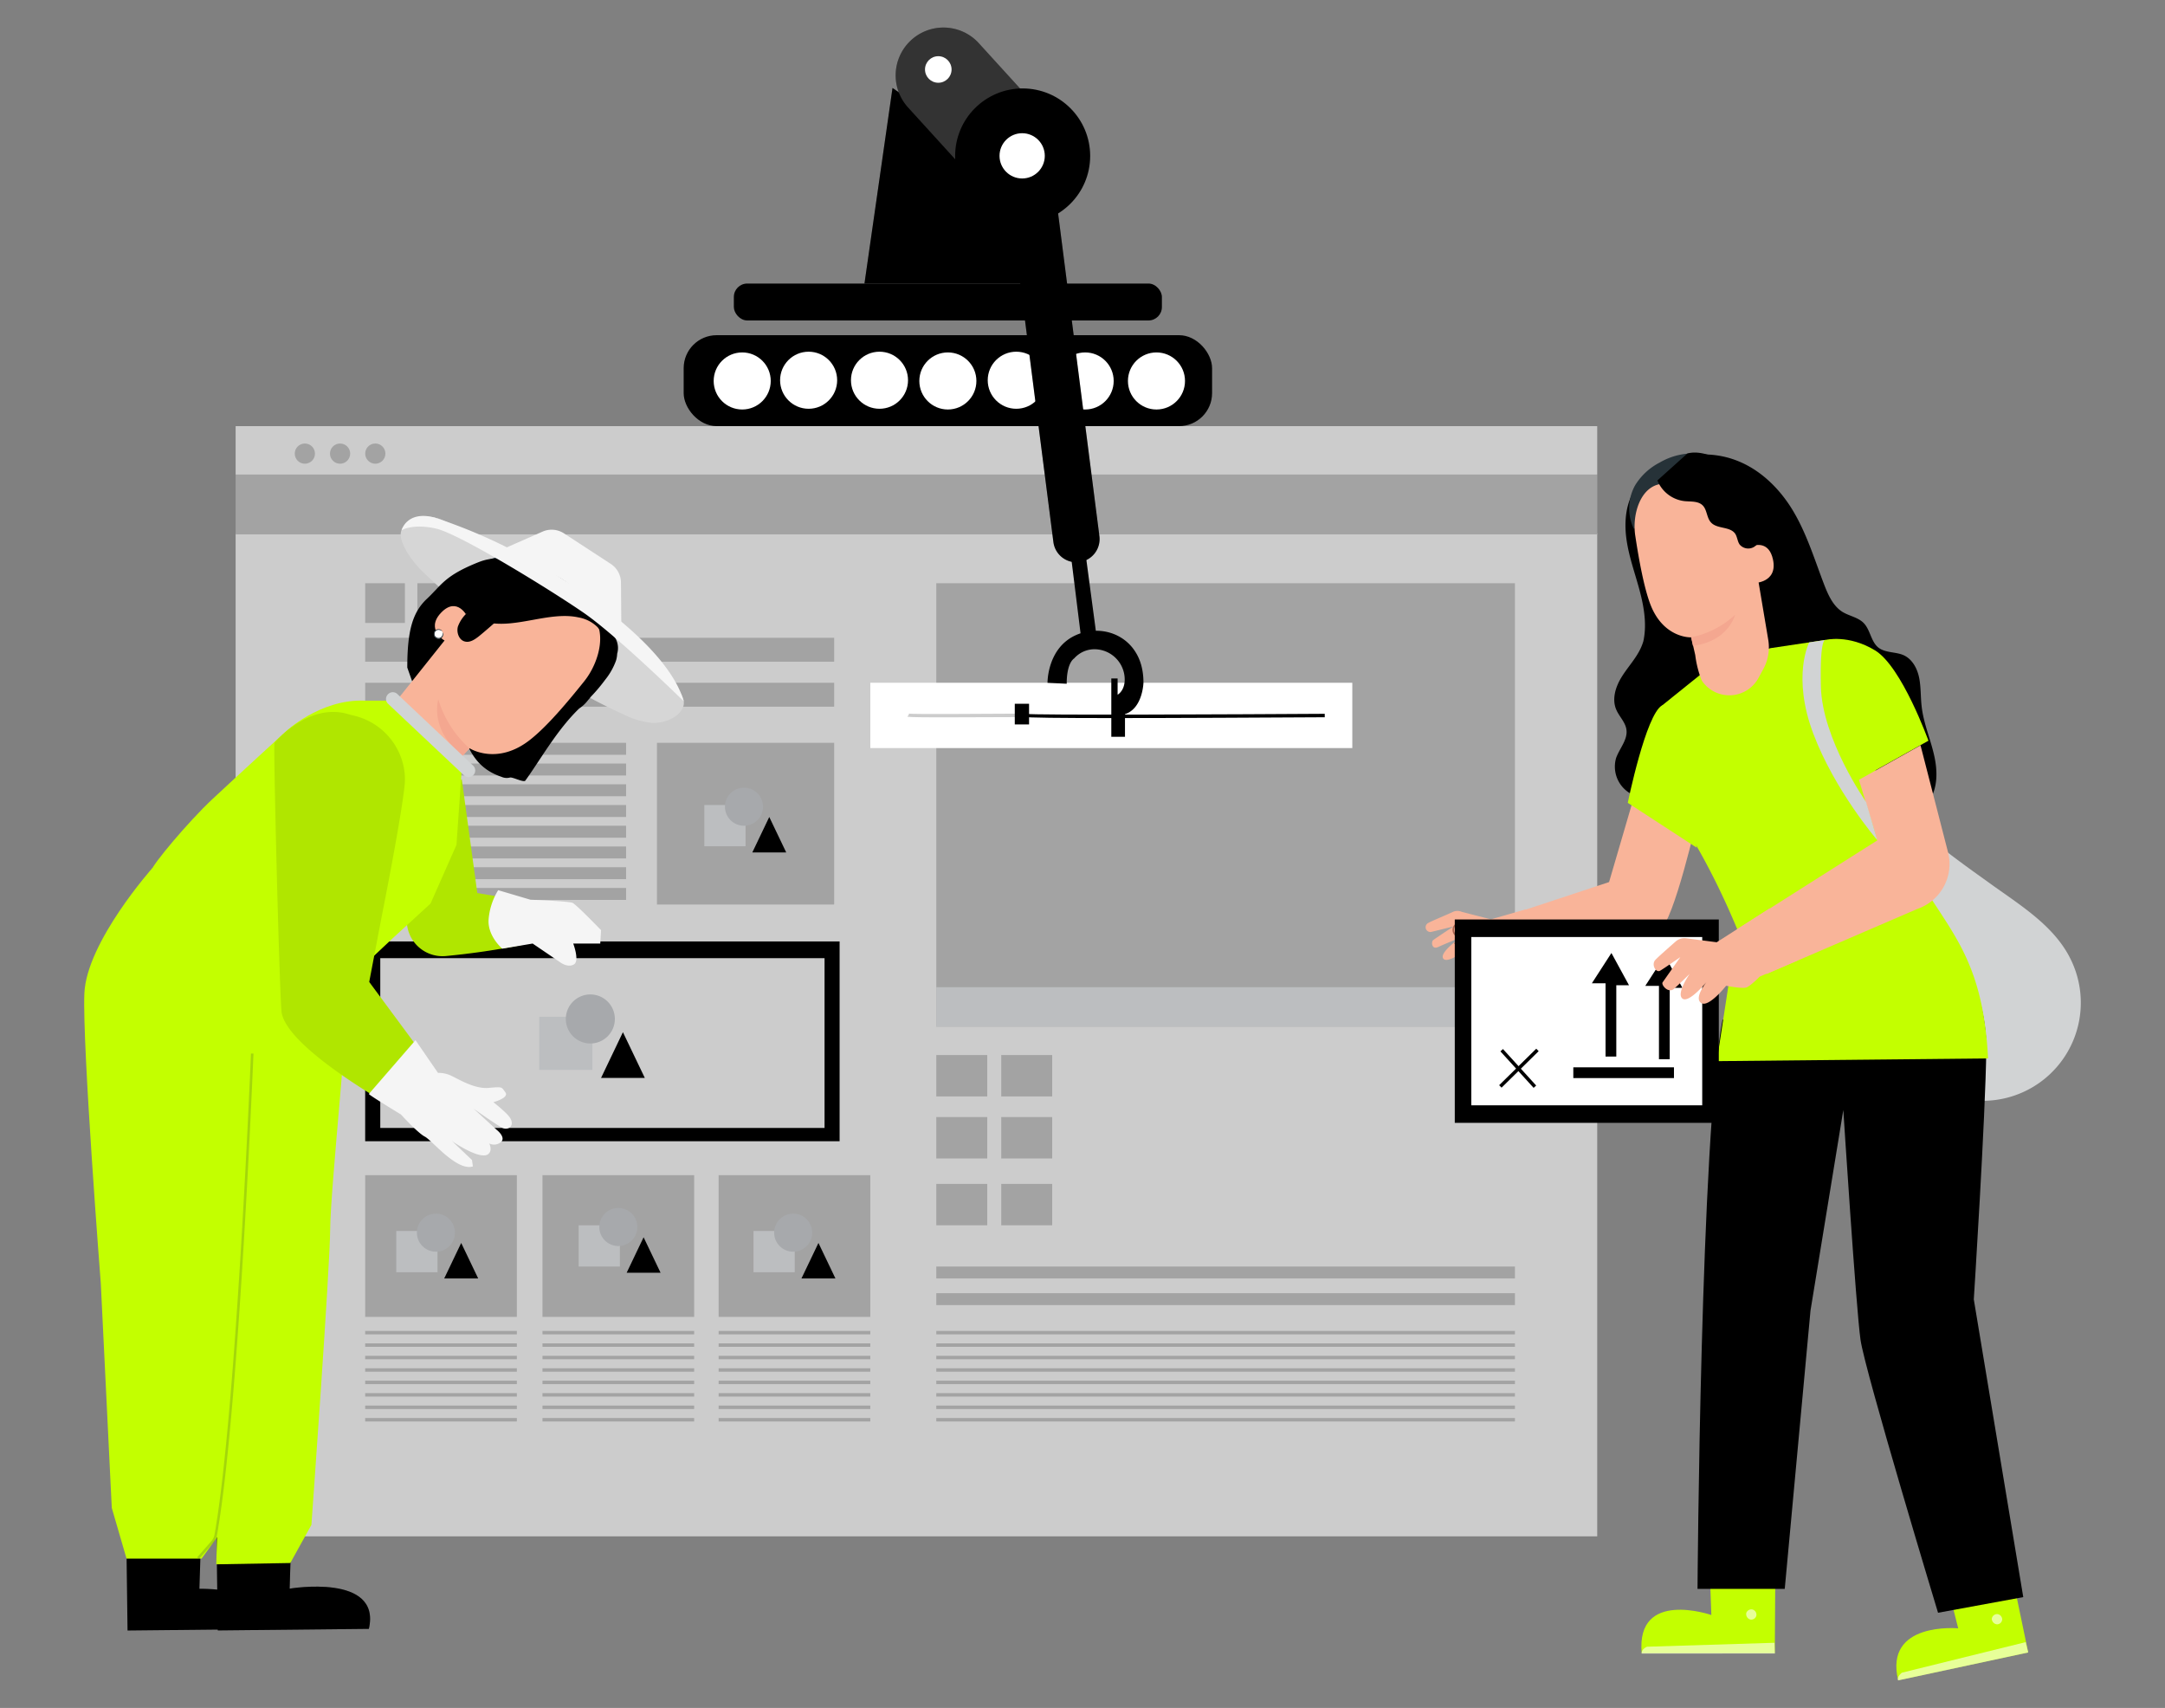  <!DOCTYPE svg PUBLIC "-//W3C//DTD SVG 1.1//EN" "http://www.w3.org/Graphics/SVG/1.1/DTD/svg11.dtd">

<svg id="eb1d2dc8-6efb-4449-9be3-c7dd4e7e0a9d" data-name="Layer 1" xmlns="http://www.w3.org/2000/svg" width="865.76" height="682.89" viewBox="0 0 865.76 682.89">

<rect x="0" y="0" width="865.76" height="682.89" fill="#808080" stroke="none"/>

<defs>

<style xmlns="http://www.w3.org/1999/xhtml">*, ::after, ::before { box-sizing: border-box; }
img, svg { vertical-align: middle; }
</style>

<style xmlns="http://www.w3.org/1999/xhtml">*, body, html { -webkit-font-smoothing: antialiased; }
img, svg { max-width: 100%; }
</style>

</defs>

<rect x="94.23" y="213.25" width="544.48" height="401.03" fill="#ccc"/>

<rect x="216.93" y="469.87" width="60.66" height="56.66" opacity="0.2"/>

<rect x="287.37" y="469.87" width="60.66" height="56.66" opacity="0.2"/>

<rect x="146.03" y="469.87" width="60.66" height="56.66" opacity="0.2"/>

<rect x="94.23" y="170.38" width="544.48" height="19.38" fill="#ccc"/>

<rect x="94.23" y="189.76" width="544.48" height="23.9" fill="#ccc"/>

<rect x="94.23" y="189.76" width="544.48" height="23.9" opacity="0.2"/>

<circle cx="121.91" cy="181.37" r="4.04" opacity="0.2"/>

<circle cx="135.99" cy="181.37" r="4.04" opacity="0.2"/>

<circle cx="150.08" cy="181.37" r="4.04" opacity="0.2"/>

<rect x="146.03" y="233.19" width="15.89" height="15.89" opacity="0.2"/>

<rect x="166.9" y="233.19" width="15.89" height="15.89" opacity="0.2"/>

<rect x="187.95" y="233.19" width="15.89" height="15.89" opacity="0.2"/>

<rect x="209" y="233.19" width="15.89" height="15.89" opacity="0.2"/>

<rect x="146.03" y="255" width="187.54" height="9.57" opacity="0.2"/>

<rect x="146.03" y="272.99" width="187.54" height="9.57" opacity="0.2"/>

<rect x="146.03" y="297" width="104.34" height="4.78" opacity="0.2"/>

<rect x="262.71" y="297" width="70.87" height="64.66" opacity="0.2"/>

<rect x="146.03" y="305.29" width="104.34" height="4.78" opacity="0.2"/>

<rect x="146.03" y="313.58" width="104.34" height="4.78" opacity="0.2"/>

<rect x="146.03" y="321.87" width="104.34" height="4.78" opacity="0.2"/>

<rect x="146.03" y="330.16" width="104.34" height="4.78" opacity="0.2"/>

<rect x="146.03" y="338.45" width="104.34" height="4.78" opacity="0.2"/>

<rect x="146.03" y="346.74" width="104.34" height="4.78" opacity="0.2"/>

<rect x="146.03" y="355.03" width="104.34" height="4.78" opacity="0.2"/>

<rect x="281.65" y="321.87" width="16.49" height="16.49" fill="#bcbec0"/>

<circle cx="297.51" cy="322.55" r="7.61" fill="#a7a9ac"/>

<polygon points="300.84 340.84 314.41 340.84 307.62 326.66 300.84 340.84" fill="#000000" data-secondary="true"/>

<rect x="158.46" y="492.19" width="16.49" height="16.49" fill="#bcbec0"/>

<circle cx="174.32" cy="492.86" r="7.61" fill="#a7a9ac"/>

<polygon points="177.64 511.16 191.22 511.16 184.43 496.97 177.64 511.16" fill="#000000" data-secondary="true"/>

<rect x="231.4" y="489.91" width="16.49" height="16.49" fill="#bcbec0"/>

<circle cx="247.26" cy="490.59" r="7.61" fill="#a7a9ac"/>

<polygon points="250.59 508.89 264.16 508.89 257.37 494.7 250.59 508.89" fill="#000000" data-secondary="true"/>

<rect x="301.32" y="492.19" width="16.49" height="16.49" fill="#bcbec0"/>

<circle cx="317.18" cy="492.86" r="7.61" fill="#a7a9ac"/>

<polygon points="320.5 511.16 334.08 511.16 327.29 496.97 320.5 511.16" fill="#000000" data-secondary="true"/>

<rect x="146.03" y="376.42" width="189.72" height="79.88" fill="#000000" data-secondary="true"/>

<rect x="152.07" y="383.11" width="177.66" height="67.88" fill="#ccc"/>

<g opacity="0.2">

<rect x="146.03" y="532.14" width="60.66" height="1.38"/>

</g>

<g opacity="0.2">

<rect x="146.03" y="537.12" width="60.66" height="1.38"/>

</g>

<g opacity="0.2">

<rect x="146.03" y="542.09" width="60.66" height="1.38"/>

</g>

<g opacity="0.2">

<rect x="146.03" y="547.07" width="60.66" height="1.38"/>

</g>

<g opacity="0.2">

<rect x="146.03" y="552.04" width="60.66" height="1.38"/>

</g>

<g opacity="0.2">

<rect x="146.03" y="557.02" width="60.66" height="1.38"/>

</g>

<g opacity="0.2">

<rect x="146.03" y="561.99" width="60.66" height="1.38"/>

</g>

<g opacity="0.2">

<rect x="146.03" y="566.97" width="60.66" height="1.38"/>

</g>

<g opacity="0.2">

<rect x="216.93" y="532.14" width="60.66" height="1.38"/>

</g>

<g opacity="0.2">

<rect x="216.93" y="537.12" width="60.66" height="1.38"/>

</g>

<g opacity="0.2">

<rect x="216.93" y="542.09" width="60.66" height="1.38"/>

</g>

<g opacity="0.2">

<rect x="216.93" y="547.07" width="60.66" height="1.38"/>

</g>

<g opacity="0.2">

<rect x="216.93" y="552.04" width="60.66" height="1.38"/>

</g>

<g opacity="0.2">

<rect x="216.93" y="557.02" width="60.66" height="1.38"/>

</g>

<g opacity="0.2">

<rect x="216.93" y="561.99" width="60.66" height="1.38"/>

</g>

<g opacity="0.2">

<rect x="216.93" y="566.97" width="60.66" height="1.38"/>

</g>

<g opacity="0.2">

<rect x="287.37" y="532.14" width="60.66" height="1.38"/>

</g>

<g opacity="0.2">

<rect x="287.37" y="537.12" width="60.66" height="1.38"/>

</g>

<g opacity="0.2">

<rect x="287.37" y="542.09" width="60.66" height="1.38"/>

</g>

<g opacity="0.2">

<rect x="287.37" y="547.07" width="60.66" height="1.38"/>

</g>

<g opacity="0.2">

<rect x="287.37" y="552.04" width="60.66" height="1.38"/>

</g>

<g opacity="0.2">

<rect x="287.37" y="557.02" width="60.66" height="1.38"/>

</g>

<g opacity="0.2">

<rect x="287.37" y="561.99" width="60.66" height="1.38"/>

</g>

<g opacity="0.2">

<rect x="287.37" y="566.97" width="60.66" height="1.38"/>

</g>

<rect x="374.41" y="233.19" width="231.4" height="177.27" opacity="0.2"/>

<rect x="374.41" y="394.72" width="231.4" height="15.74" fill="#bcbec0"/>

<rect x="348.03" y="272.99" width="192.74" height="26.11" fill="#fff"/>

<path d="M445.43,287.11c-20.5,0-35.57-.13-36.1-.51l.41-.56.22-.64c2.77.65,87.41.19,119.79,0v1.38C505.07,286.91,471,287.11,445.43,287.11Z" fill="#000000" data-secondary="true"/>

<path d="M376.46,286.82c-13.22,0-13.44-.2-13.61-.34l.91-1-.45.52.18-.66c1.33.25,26.74.12,43.49,0v1.38C392.63,286.77,383,286.82,376.46,286.82Z" fill="#ccc"/>

<rect x="405.8" y="281.39" width="5.71" height="8.26" fill="#000000" data-secondary="true"/>

<rect x="293.46" y="113.37" width="171.17" height="14.76" rx="5.36" fill="#000000" data-secondary="true"/>

<rect x="273.39" y="134.02" width="211.31" height="36.36" rx="13.2" fill="#000000" data-secondary="true"/>

<rect x="277.52" y="136.98" width="202.45" height="30.1" rx="10.93" opacity="0.2"/>

<circle cx="296.8" cy="152.32" r="11.41" fill="#fff"/>

<circle cx="323.36" cy="152.03" r="11.41" fill="#fff"/>

<circle cx="351.7" cy="152.03" r="11.41" fill="#fff"/>

<circle cx="379.04" cy="152.32" r="11.41" fill="#fff"/>

<circle cx="406.39" cy="152.03" r="11.41" fill="#fff"/>

<circle cx="433.94" cy="152.32" r="11.41" fill="#fff"/>

<circle cx="462.46" cy="152.32" r="11.41" fill="#fff"/>

<polygon points="432.35 255.2 428.12 221.09 433.94 220.2 438.46 254.04 432.35 255.2" fill="#000000" data-secondary="true"/>

<path d="M418.89,273s-.19-13.79,11.23-19c7.84-3.58,17.3-1.78,22.7,4.94,2.52,3.13,4.46,7.63,4.43,14.06,0,0-.29,10.27-7.38,12.53v9.05H444.4V271.26h2.52v6.51s2.77-1.46,2.84-5.94a12.14,12.14,0,0,0-12.38-12.24,10.91,10.91,0,0,0-7.87,3.7s-2.95,1.59-2.95,10.09Z" fill="#000000" data-secondary="true"/>

<rect x="374.41" y="421.84" width="20.38" height="16.55" opacity="0.2"/>

<rect x="400.38" y="421.84" width="20.38" height="16.55" opacity="0.2"/>

<rect x="374.41" y="446.64" width="20.38" height="16.55" opacity="0.2"/>

<rect x="400.38" y="446.64" width="20.38" height="16.55" opacity="0.2"/>

<rect x="374.41" y="473.36" width="20.38" height="16.55" opacity="0.2"/>

<rect x="400.38" y="473.36" width="20.38" height="16.55" opacity="0.2"/>

<rect x="374.41" y="506.4" width="231.4" height="4.76" opacity="0.2"/>

<rect x="374.41" y="517.06" width="231.4" height="4.76" opacity="0.2"/>

<g opacity="0.2">

<rect x="374.41" y="532.14" width="231.4" height="1.38"/>

</g>

<g opacity="0.2">

<rect x="374.41" y="537.12" width="231.4" height="1.38"/>

</g>

<g opacity="0.2">

<rect x="374.41" y="542.09" width="231.4" height="1.38"/>

</g>

<g opacity="0.2">

<rect x="374.41" y="547.07" width="231.4" height="1.38"/>

</g>

<g opacity="0.2">

<rect x="374.41" y="552.04" width="231.4" height="1.38"/>

</g>

<g opacity="0.2">

<rect x="374.41" y="557.02" width="231.4" height="1.38"/>

</g>

<g opacity="0.2">

<rect x="374.41" y="561.99" width="231.4" height="1.38"/>

</g>

<g opacity="0.2">

<rect x="374.41" y="566.97" width="231.4" height="1.38"/>

</g>

<path d="M86.49,606l.6,45.89,60.42-.62c5.11-22.33-31.68-16.08-31.68-16.08l.89-29.42Z" fill="#000000" data-secondary="true"/>

<path d="M86.49,606l.6,45.89,60.42-.62c5.11-22.33-31.68-16.08-31.68-16.08l.89-29.42Z" opacity="0.2"/>

<path d="M50.4,606,51,651.93l60.43-.62c1.47-16.62-31.68-16.08-31.68-16.08l.91-29.42Z" fill="#000000" data-secondary="true"/>

<path d="M138.93,394c1.28,4.38-6.81,81.48-6.89,97.25s-7.51,118.44-7.51,118.44l-8.44,15.25-29.6.52,5.89-246.19Z" fill="#c3ff00" data-primary="true"/>

<path d="M61,347s-26.38,29.61-27.26,50.17,6.57,116,6.57,116l4.39,89.73,5.9,20.29h30L87,614.39s8.36-72.91,10.13-103.57,8.48-117.06,8.48-117.06Z" fill="#c3ff00" data-primary="true"/>

<path d="M184.65,311.52l6.21,45.55s21,3.43,22,4.13-3.68,16.52-3.68,16.52a308,308,0,0,1-31.11,4.55,14.3,14.3,0,0,1-15.36-13.15c0-.27,0-.53,0-.8l-.83-36.17Z" fill="#c3ff00" data-primary="true"/>

<path d="M184.65,311.52l6.21,45.55s21,3.43,22,4.13-3.68,16.52-3.68,16.52a308,308,0,0,1-31.11,4.55,14.3,14.3,0,0,1-15.36-13.15c0-.27,0-.53,0-.8l-.83-36.17Z" opacity="0.1"/>

<path d="M197,454a28.77,28.77,0,0,1-4.23,7.94,14.66,14.66,0,0,1,1.8-4.14A14.3,14.3,0,0,1,197,454Z" fill="#263238"/>

<path d="M172.17,361.27,157.3,374.9l-33.47,31.43L64.27,372.08s-4-21.93-3.71-24.09S75.33,328.5,84.9,319.55,114,292.74,114,292.74s13.77-13.23,31.67-12.61h16.23l22.79,26.67-2.15,31Z" fill="#c3ff00" data-primary="true"/>

<path d="M199.21,355.92l12.93,3.82s15.44.56,16.87,1.28c1.67.84,11.34,10.88,11.34,10.88l-.31,5.36H229.23s2.66,7,.24,8.37-5.28-.76-5.28-.76L213,377.26l-12.15,2.05s-5.92-5-5.47-11.65A26.42,26.42,0,0,1,199.21,355.92Z" fill="#f5f5f5"/>

<path d="M183.12,447.58a45,45,0,0,1,6.49,4.59,44.21,44.21,0,0,1,6,5.15,44.4,44.4,0,0,1-6.48-4.59A44.3,44.3,0,0,1,183.12,447.58Z" fill="#263238"/>

<path d="M248.47,251.89l-.15-19a9,9,0,0,0-4.13-7.46l-18.68-12.18a9,9,0,0,0-8.51-.71l-18.77,8.26Z" fill="#f5f5f5"/>

<path d="M177.2,208.05a262,262,0,0,1,37.34,20.07c20.43,13.2,35.38,22.77,54.27,44.07,4.86,6.47,5.76,8.91,3.4,12.16s-7.49,4.87-11.5,4.67a32.75,32.75,0,0,1-11.47-3.43c-30.09-13.6-56.37-34.43-80.35-57.14-3.44-3.27-10.15-12-8.34-16.39C162.77,206.59,170.67,205.12,177.2,208.05Z" fill="#ccc"/>

<path d="M177.2,208.05a262,262,0,0,1,37.34,20.07c20.43,13.2,35.38,22.77,54.27,44.07,4.86,6.47,5.76,8.91,3.4,12.16s-7.49,4.87-11.5,4.67a32.75,32.75,0,0,1-11.47-3.43c-30.09-13.6-56.37-34.43-80.35-57.14-3.44-3.27-10.15-12-8.34-16.39C162.77,206.59,170.67,205.12,177.2,208.05Z" fill="#fff" opacity="0.2"/>

<path d="M241.76,259.36c2.61-5,4.14-6.22,2.33-11.58-2-5.91-12.48-10.26-17.81-13.49s-10.13-8.65-16.22-10c-3.42-.76-3.44-3.12-6.89-2.56-6.29,1-14.73,4.39-19.28,8.84-3.72,3.58-11,14.42-12.53,19.35a11.62,11.62,0,0,0,.63,6.62,44.06,44.06,0,0,0-1.53,15.37l9.65-5.23Z" fill="#263238"/>

<path d="M170.88,239.27c5.82-5.51,7-9.13,20.53-14.51,10.18-4,15.26,1.65,22.89,4L237,246c.2-.5.39-1,.56-1.47l6.32,8.15a8,8,0,0,1,2.92,8.7,10.78,10.78,0,0,1-.47,2.76,26.47,26.47,0,0,1-4.34,7.67,67.65,67.65,0,0,1-5.63,6.68l-1.89,2.29a13.92,13.92,0,0,1-2.86,2.5c-8.84,8.5-15.52,20.5-21.54,28.84-.63.88-5.19-1.58-6.2-1.22a5.12,5.12,0,0,1-3.36-.31c-13.27-4.49-14.68-15.9-19.28-29.15-.89-2.58-1.64-5.39-3.68-7.21s-9.11,1.82-11.81.82l-2.87-8.13C162.88,252.05,165,244.7,170.88,239.27Z" fill="#000000" data-secondary="true"/>

<path d="M193.51,236.37a17.36,17.36,0,0,1,20.41-3l21.27,11.4c8.19,6,4.77,19.77-1.61,27.68-7.06,8.81-14.77,17.91-21.43,23.2-13.37,10.67-24.4,3.52-24.4,3.52l-5.51,6-12.4-12.7L157.11,282l36.24-45.45C193.52,236.25,193.23,236.63,193.51,236.37Z" fill="#f9b499"/>

<path d="M175.28,279.62s-3.8,12.29,9.78,22.52l2.69-2.93A42.67,42.67,0,0,1,175.28,279.62Z" fill="#f4a790"/>

<path d="M240.63,258a7.43,7.43,0,0,0-2-7.55,14.39,14.39,0,0,0-7.29-3.59c-11.36-2.51-24.68,4.35-36.08,2.07-2.76-.56-4.23-3.71-7.09-3.67s-6,1.38-6.89,4.13a23.89,23.89,0,0,1,1.38-6.63,7.94,7.94,0,0,1,4.65-4.67c1.64-.53,3.54-.33,5-1.28s1.88-2.37,3-3.45a9.89,9.89,0,0,1,4.13-2.13c7.52-2.44,12.71-3.69,20.43-1.89,5,1.19,11,6.8,14.68,10.43s8,5.51,8.45,10.73c.24,3,.51,6.19-2.24,7.49" fill="#000000" data-secondary="true"/>

<path d="M186.94,247c.19-.48-4.14-8.79-10.58-2s1.75,11.53,1.94,11.35S186.94,247,186.94,247Z" fill="#f9b499"/>

<path d="M176.74,252.41a1.86,1.86,0,0,0-2.42-.43,1.9,1.9,0,0,0-.56,2.4A1.79,1.79,0,0,0,177,252.8" fill="#fff"/>

<path d="M177,252.8a2.39,2.39,0,0,1-.23,1.46,1.56,1.56,0,0,1-1.22.81,1.75,1.75,0,0,1-1.58-.8,1.71,1.71,0,0,1,.12-1.76,1.56,1.56,0,0,1,1.38-.65,2.31,2.31,0,0,1,1.37.55.55.55,0,0,0-.24-.37,1.91,1.91,0,0,0-1.11-.47,1.86,1.86,0,0,0-1.65.72,2.06,2.06,0,0,0-.16,2.19,2,2,0,0,0,2,1,1.79,1.79,0,0,0,1.38-1.06,1.87,1.87,0,0,0,.15-1.19C177.09,252.91,177,252.78,177,252.8Z" fill="#263238"/>

<path d="M187.4,244.52a14,14,0,0,0-4.29,6c-.65,2.4.48,5.51,2.9,6,2,.46,3.9-.87,5.51-2.13,4.56-3.71,8.82-7.76,13.4-11.41Z" fill="#000000" data-secondary="true"/>

<path d="M273.43,280.38s-26.69-26.17-40-35.35-49.48-31.44-58.94-33.65-13.91.64-13.91.64,2.09-8,13.16-5.1a212.6,212.6,0,0,1,39.94,17.83C239,239.12,267.85,261,273.43,280.38Z" fill="#f5f5f5"/>

<path d="M155.18,281.39,185.55,310a2.68,2.68,0,0,0,3.76-.11h0a2.66,2.66,0,0,0-.1-3.76h0L158.9,277.5a2.66,2.66,0,0,0-3.76.1h0a2.66,2.66,0,0,0,0,3.76Z" fill="#d1d4d5"/>

<path d="M752.11,313.57l-1.72-5.82A15.85,15.85,0,0,0,752.11,313.57Z" fill="#455a64"/>

<path d="M827.52,382.5c-6.89-13-20.26-20.95-32.18-29.59-10.42-7.54-36.27-25.2-43.23-39.34L789.53,440a39.23,39.23,0,0,0,38-57.45Z" fill="#d1d3d4"/>

<path d="M710,618.32,709.72,661H656.5c-2.37-25.73,27.85-15.27,27.85-15.27l-1-27.41Z" fill="#c3ff00" data-primary="true"/>

<g opacity="0.6">

<path d="M700.84,643.54a2.17,2.17,0,0,1,1.5,2.48,2.1,2.1,0,0,1-2.45,1.51,2.28,2.28,0,0,1-1.57-2.63,2.16,2.16,0,0,1,2.75-1.29" fill="#fff"/>

</g>

<g opacity="0.6">

<path d="M709.75,661.14l-.15-4.31-51,1.58s-2.37,1-2.11,2.76Z" fill="#fff"/>

</g>

<path d="M685.26,633a5,5,0,0,0,2.66,0,12,12,0,0,0,2.75-.86,11.19,11.19,0,0,0,1.53-.81,3.06,3.06,0,0,0,.81-.62,1.16,1.16,0,0,0,.11-1.38,1.35,1.35,0,0,0-1.12-.59,3.85,3.85,0,0,0-1,.14,9.33,9.33,0,0,0-4.13,2.18c-1.23,1.14-1.65,2.12-1.57,2.16s.73-.73,2-1.67a10.79,10.79,0,0,1,2.37-1.38,8.5,8.5,0,0,1,1.54-.46c.55-.16,1-.16,1.19.09s0,.14,0,.31a3.21,3.21,0,0,1-.58.45c-.48.3-.95.56-1.38.8a17,17,0,0,1-2.57,1A17.4,17.4,0,0,0,685.26,633Z" fill="#263238"/>

<path d="M685.61,633.36a4.43,4.43,0,0,0,.7-2.58,8.78,8.78,0,0,0-.37-2.92,8.45,8.45,0,0,0-.68-1.61,2.16,2.16,0,0,0-1.69-1.37,1.22,1.22,0,0,0-1.12.74,3.32,3.32,0,0,0-.27,1,6,6,0,0,0,0,1.79,6.06,6.06,0,0,0,1.13,2.75c1,1.38,2.13,1.7,2.14,1.6a11.86,11.86,0,0,1-1.61-2,6.18,6.18,0,0,1-.84-2.5,5.6,5.6,0,0,1,0-1.53c.1-.57.31-1,.51-1a2,2,0,0,1,.94.87,9.48,9.48,0,0,1,.66,1.45,9.22,9.22,0,0,1,.51,2.66C685.73,632.34,685.45,633.32,685.61,633.36Z" fill="#263238"/>

<path d="M678.88,326.35s-9.72,42.69-15,45.11-47.16,6.2-47.16,6.2l-23.27-8.45,50-16.53L655.35,312Z" fill="#f9b499"/>

<path d="M581.24,370.42l-8.79,2.17A1.91,1.91,0,0,1,571.2,369c1.38-.8,7-3.08,9.64-4.32a4.24,4.24,0,0,1,3.68-.1l11.67,3,14-4,6.62,13.94-11.32,3.63s-.72,2.32-2.31,2.4-10.93-.14-10.93-.14-6.88,6.89-9,4.27c-1.45-1.76,4.54-7.16,6.25-8,1.17-.55-2.75-.24-2.75-.24s-8,6.23-9.64,3.8,7-8.4,7-8.4-6.41,2.59-9,3.8-2.87-2.06-2-2.75S581.24,370.42,581.24,370.42Z" fill="#f9b499"/>

<path d="M595.13,368.75a12.22,12.22,0,0,1-1.5.46,10,10,0,0,1-4.21-.36,27.18,27.18,0,0,0-3-.59,6.31,6.31,0,0,0-3.53.53,4.08,4.08,0,0,0-1.53,1.3,3.14,3.14,0,0,0,.53,4.05,2.53,2.53,0,0,0,2.26.38,9.1,9.1,0,0,1,1.94-.44,4.12,4.12,0,0,1,1.82.36,11.41,11.41,0,0,1,3,2.06,13.31,13.31,0,0,0,2.85,2,6.82,6.82,0,0,0,3,.66,7,7,0,0,0,4.13-1.38,4.17,4.17,0,0,0,.88-.8,1.15,1.15,0,0,0,.25-.34,14.05,14.05,0,0,1-1.28.92,7.25,7.25,0,0,1-4,1.08,6.94,6.94,0,0,1-2.75-.69,14.29,14.29,0,0,1-2.69-2,11.75,11.75,0,0,0-3.19-2.21,4.71,4.71,0,0,0-2.09-.41,8.24,8.24,0,0,0-2.08.46,1.79,1.79,0,0,1-1.67-.27,2.22,2.22,0,0,1-.79-1.5,2.76,2.76,0,0,1,1.64-2.75c2.1-1,4.34-.36,6.11,0a9.32,9.32,0,0,0,4.36.14,4.2,4.2,0,0,0,1.12-.46C595,368.86,595.15,368.76,595.13,368.75Z" fill="#aa6550"/>

<path d="M586.76,381.64c.17.13,1-.81,2.37-1.38s2.6-.59,2.63-.79a3.18,3.18,0,0,0-2.91.16C587.28,380.28,586.6,381.56,586.76,381.64Z" fill="#aa6550"/>

<path d="M581.54,377.48A8.51,8.51,0,0,1,587.6,375c0-.1-.34-.29-1-.37a5.15,5.15,0,0,0-4.6,1.86C581.58,377,581.46,377.44,581.54,377.48Z" fill="#aa6550"/>

<path d="M802.33,618.83l8.73,41.87-52,11.13c-5.74-23.57,24-20.77,24-20.77l-6.7-26.6Z" fill="#c3ff00" data-primary="true"/>

<g opacity="0.6">

<path d="M798.66,645.35a2.21,2.21,0,0,1,2,2.11,2.09,2.09,0,0,1-2.07,2,2.28,2.28,0,0,1-2.09-2.25,2.15,2.15,0,0,1,2.38-1.83" fill="#fff"/>

</g>

<g opacity="0.6">

<path d="M811.06,660.7l-1-4.13L760.53,668.8s-2.11,1.51-1.5,3.08Z" fill="#fff"/>

</g>

<path d="M781.21,638.3a5.15,5.15,0,0,0,2.61-.58,11.13,11.13,0,0,0,2.54-1.37,11.44,11.44,0,0,0,1.38-1.12,3,3,0,0,0,.65-.77,1.12,1.12,0,0,0-.17-1.38,1.37,1.37,0,0,0-1.24-.34,3.6,3.6,0,0,0-1,.34,9.17,9.17,0,0,0-1.5.9,9.72,9.72,0,0,0-2.06,2.09,4.44,4.44,0,0,0-1.08,2.45c.13,0,.55-.86,1.59-2a9.67,9.67,0,0,1,2-1.8,10.47,10.47,0,0,1,1.38-.79c.52-.26,1-.37,1.19-.15s.08.12,0,.3a3,3,0,0,1-.49.57,13.94,13.94,0,0,1-3.52,2.59A20.31,20.31,0,0,0,781.21,638.3Z" fill="#263238"/>

<path d="M781.57,638.59a4.11,4.11,0,0,0,.15-2.66,8.75,8.75,0,0,0-1-2.75,9,9,0,0,0-1-1.38,2.22,2.22,0,0,0-1.94-.95,1.25,1.25,0,0,0-.94.95,3.49,3.49,0,0,0,0,1,5.54,5.54,0,0,0,.38,1.75,6.25,6.25,0,0,0,1.68,2.47,3.46,3.46,0,0,0,2.43,1.11,10.48,10.48,0,0,1-2-1.58A6.17,6.17,0,0,1,778,634.3a5.58,5.58,0,0,1-.27-1.52c0-.56,0-1.06.29-1a1.85,1.85,0,0,1,1.1.66,11.66,11.66,0,0,1,1,1.27,10.32,10.32,0,0,1,1.06,2.49A16.62,16.62,0,0,1,781.57,638.59Z" fill="#263238"/>

<path d="M777.44,369.67s17.16,23.11,16.86,49.86-5,100-5,100l19.78,119.05L775,644.83s-29.19-96.41-31-109.14-6.88-91.88-6.88-91.88L724,524,713.7,635.29H678.82s1.17-181.48,10-227.52h0Z" fill="#000000" data-secondary="true"/>

<path d="M773.31,301.45c-1.49-6.37-4.13-12.4-4.86-19-.45-3.8-.25-7.68-1-11.43s-2.76-7.53-6.3-9.09c-3.19-1.37-7.2-.84-10-3-3-2.39-3.2-7.09-5.91-9.85-2.22-2.24-5.65-2.75-8.35-4.36-3.87-2.36-5.84-6.89-7.44-11-4-10.45-7.24-21.28-13.2-30.73s-21.52-27.54-48.57-19.11l-13.52,11.25c-3.94,5.67-4.7,13-3.83,19.9s3.24,13.42,5.07,20.08,3.17,13.66,1.93,20.45c-.07.36-.15.72-.24,1.06a21.54,21.54,0,0,1-1.24,3.08c-2,4-5.13,7.31-7.46,11.12s-3.83,8.6-2.14,12.74c1.15,2.84,3.7,5.1,4.14,8.13.59,4.06-2.76,7.53-4.14,11.42a12.4,12.4,0,0,0,8.5,15.33l.69.17c5.84,1,11.82-2.64,14.83-7.75s3.54-11.36,3-17.27a12.85,12.85,0,0,0-.18-1.64,25.83,25.83,0,0,0,6.24-3.06c4.48-2.92,15.83-2.55,18.13-7.37,1.31-2.75,4.06-7.49,5.84-12l51.24,54c4.67,4.56,13.24,2.26,16.87-3.17S774.85,307.81,773.31,301.45Z" fill="#000000" data-secondary="true"/>

<path d="M678.47,338.92,650.93,321s7.23-35.45,13.77-39C669.73,279.24,678.47,338.92,678.47,338.92Z" fill="#c3ff00" data-primary="true"/>

<path d="M795,423.19c-2.1-41.81-16.63-51.51-30.05-76L730,255.86l-22,3.29-24.93,8.1L664.73,282a307.33,307.33,0,0,0,5.63,43.48s11.83,16,24.29,45.93l-8.11,52.87Z" fill="#c3ff00" data-primary="true"/>

<path d="M730,255.86s9.19-2.31,19.86,4.21,21.3,36.09,21.3,36.09L741.05,313S726.94,261.19,730,255.86Z" fill="#c3ff00" data-primary="true"/>

<path d="M653.34,211.42a18.94,18.94,0,0,1,.49-17.32,24.85,24.85,0,0,1,9.81-9.13,26.69,26.69,0,0,1,17.54-3.39c6,1.12,11.53,5.27,13.4,11,.86,2.63,1,5.51,2.39,7.89a6,6,0,0,1,1.37,3.24,2.87,2.87,0,0,1-2,2.37,6.43,6.43,0,0,1-3.26,0,33.91,33.91,0,0,1-10.23-4.45" fill="#263238"/>

<path d="M664.51,193.46l27.44,1a5,5,0,0,1,5.51,4l9.64,57.33a18,18,0,0,1-1.84,11.46l-2,3.69a13.26,13.26,0,0,1-22,2.18,5.88,5.88,0,0,1-.88-1.38,9.29,9.29,0,0,1-.47-1.24,41.48,41.48,0,0,1-2-8.59c-1.16-5.06-1.6-7.14-1.59-7.09s-11,.52-16.29-13c-2.59-6.69-4.68-18.15-6.09-27.54C652.59,205.82,655.93,194.37,664.51,193.46Z" fill="#f9b499"/>

<path d="M676.24,254.81a36.23,36.23,0,0,0,17.6-9s-2.62,10.66-16.86,12.39Z" fill="#f4a790"/>

<path d="M698.43,222.68c-.22-1,.44-3.73,1.37-4.13,2.66-1,7.65-1.86,9.18,5.1,2.1,9.48-7.85,9.64-7.94,9.37S699.18,226.28,698.43,222.68Z" fill="#f9b499"/>

<path d="M662.78,192.09a13.32,13.32,0,0,0,10.8,8.27c2.54.26,5.44-.1,7.27,1.68s1.6,5,3.38,6.88c2.45,2.65,7.55,1.5,9.64,4.46.88,1.31.89,3.06,1.8,4.34a4.49,4.49,0,0,0,5.66,1,7.13,7.13,0,0,0,3.34-5.09,19.07,19.07,0,0,0-.17-6.26,34.52,34.52,0,0,0-3.33-11.84C697,188,683.11,179,674.77,181.32" fill="#000000" data-secondary="true"/>

<path d="M648.89,430.19c-.11,0-.29-.37-.42-.88s-.12-.94,0-1,.29.38.42.89S649,430.16,648.89,430.19Z" fill="#fafafa"/>

<rect x="581.75" y="367.64" width="105.58" height="81.31" fill="#000000" data-secondary="true"/>

<rect x="588.36" y="374.65" width="92.34" height="67.29" fill="#fff"/>

<rect x="629.15" y="426.75" width="40.25" height="4.3" fill="#000000" data-secondary="true"/>

<polygon points="642.04 422.45 646.34 422.45 646.34 393.93 651.42 393.93 644.39 381.04 636.57 393.15 642.04 393.15 642.04 422.45" fill="#000000" data-secondary="true"/>

<polygon points="663.4 423.5 667.7 423.5 667.7 394.97 672.78 394.97 665.75 382.08 657.93 394.19 663.4 394.19 663.4 423.5" fill="#000000" data-secondary="true"/>

<rect x="596.99" y="426.46" width="20.81" height="1.38" transform="translate(-125.16 548.54) rotate(-44.53)" fill="#000000" data-secondary="true"/>

<rect x="606.45" y="417.28" width="1.38" height="19.73" transform="translate(-129.35 520.14) rotate(-42.32)" fill="#000000" data-secondary="true"/>

<path d="M768,298l11.1,43.15a19,19,0,0,1-12.39,22.27l-60.27,26-11.76-17.9,56.05-35.52-7.36-24.21Z" fill="#f9b499"/>

<path d="M671.94,382.7s-6.35,4.4-8.05,5.41-3.67-2.47-1.92-4.33c1.23-1.3,5.65-5.18,8.17-7.39a5.26,5.26,0,0,1,4.13-1.23l12.22,1.58,21.15-13.55L718.82,384l-15.15,6.49s-3.63,3.73-5.31,4.32-8.1-.67-8.1-.67-7,8.91-10,6.88,2.15-8.38,2.15-8.38-7.08,8.67-9.64,6.61,2.93-9.89,2.93-9.89-3.86,3.84-6.21,5.95-5.3-1.56-4.63-2.54Z" fill="#f9b499"/>

<path d="M723.47,256.85s-7,13.51,1.63,36.44,25.61,42.63,25.61,42.63l-4.48-15.25s-17.63-25.19-18.08-46.25c-.46-20.24,1.9-18.55,1.9-18.55Z" fill="#d1d3d4"/>

<rect x="215.64" y="406.54" width="21.24" height="21.24" fill="#bcbec0"/>

<circle cx="236.07" cy="407.41" r="9.81" fill="#a7a9ac"/>

<polygon points="240.36 430.98 257.85 430.98 249.1 412.7 240.36 430.98" fill="#000000" data-secondary="true"/>

<path d="M345.69,113.37l11.22-78.21,65.61,45.45,17.12,133.76a9.28,9.28,0,0,1-7.29,10.25h0a9.27,9.27,0,0,1-11.11-7.89L408,113.37Z" fill="#000000" data-secondary="true"/>

<path d="M345.69,113.37l11.22-78.21,65.61,45.45,17.12,133.76a9.28,9.28,0,0,1-7.29,10.25h0a9.27,9.27,0,0,1-11.11-7.89L408,113.37Z" opacity="0.2"/>

<path d="M385.83,67.92,363.15,43A19.1,19.1,0,0,1,364,16.39h0a19.1,19.1,0,0,1,27.4.86L411.21,39" fill="#000000" data-secondary="true"/>

<path d="M385.83,67.92,363.15,43A19.1,19.1,0,0,1,364,16.39h0a19.1,19.1,0,0,1,27.4.86L411.21,39" fill="#fff" opacity="0.2"/>

<circle cx="408.95" cy="62.36" r="27" fill="#000000" data-secondary="true"/>

<circle cx="375.21" cy="27.78" r="5.31" fill="#fff"/>

<circle cx="408.75" cy="62.31" r="9.05" fill="#fff"/>

<path d="M100.86,421.24s-5.79,143-14.58,192.47A6.1,6.1,0,0,1,85,616.42L79.22,623" fill="none" stroke="#263238" stroke-miterlimit="10" opacity="0.2"/>

<path d="M139.27,285.54c.69.21,1.39.4,2.1.56a26.48,26.48,0,0,1,20.46,23.19,23.2,23.2,0,0,1,0,4.41c-1.36,13.56-9.05,52-9.05,52l-5.14,26.91,26.43,35.72-16.53,14.56s-44-24.31-45-38.78S109.3,298.81,109.75,297C109.75,297,123.15,280.74,139.27,285.54Z" fill="#c3ff00" data-primary="true"/>

<path d="M139.27,285.54c.69.21,1.39.4,2.1.56a26.48,26.48,0,0,1,20.46,23.19,23.2,23.2,0,0,1,0,4.41c-1.36,13.56-9.05,52-9.05,52l-5.14,26.91,26.43,35.72-16.53,14.56s-44-24.31-45-38.78S109.3,298.81,109.75,297C109.75,297,123.15,280.74,139.27,285.54Z" opacity="0.1"/>

<path d="M147.49,437.41c.4.65,12.84,8.19,12.84,8.19s6.7,7.4,9.56,8.86,12.78,13.94,19.21,11.91l-.36-2.56-7.91-7.51s11.52,8,14.58,5c1.59-1.58.23-4.08.23-4.08a4.41,4.41,0,0,0,4.75-.61c2-1.94-1.73-4.83-1.73-4.83l-9.27-8.5S198.85,450,201,451s5.07-.77,2.9-4.15c-1.36-2.06-6.6-6.16-6.6-6.16s6.43-1.72,4.8-3.93-1-2.28-6.78-1.78-12.41-3.8-15.17-5a11.61,11.61,0,0,0-5-1l-9-13.09Z" fill="#f5f5f5"/>

</svg>